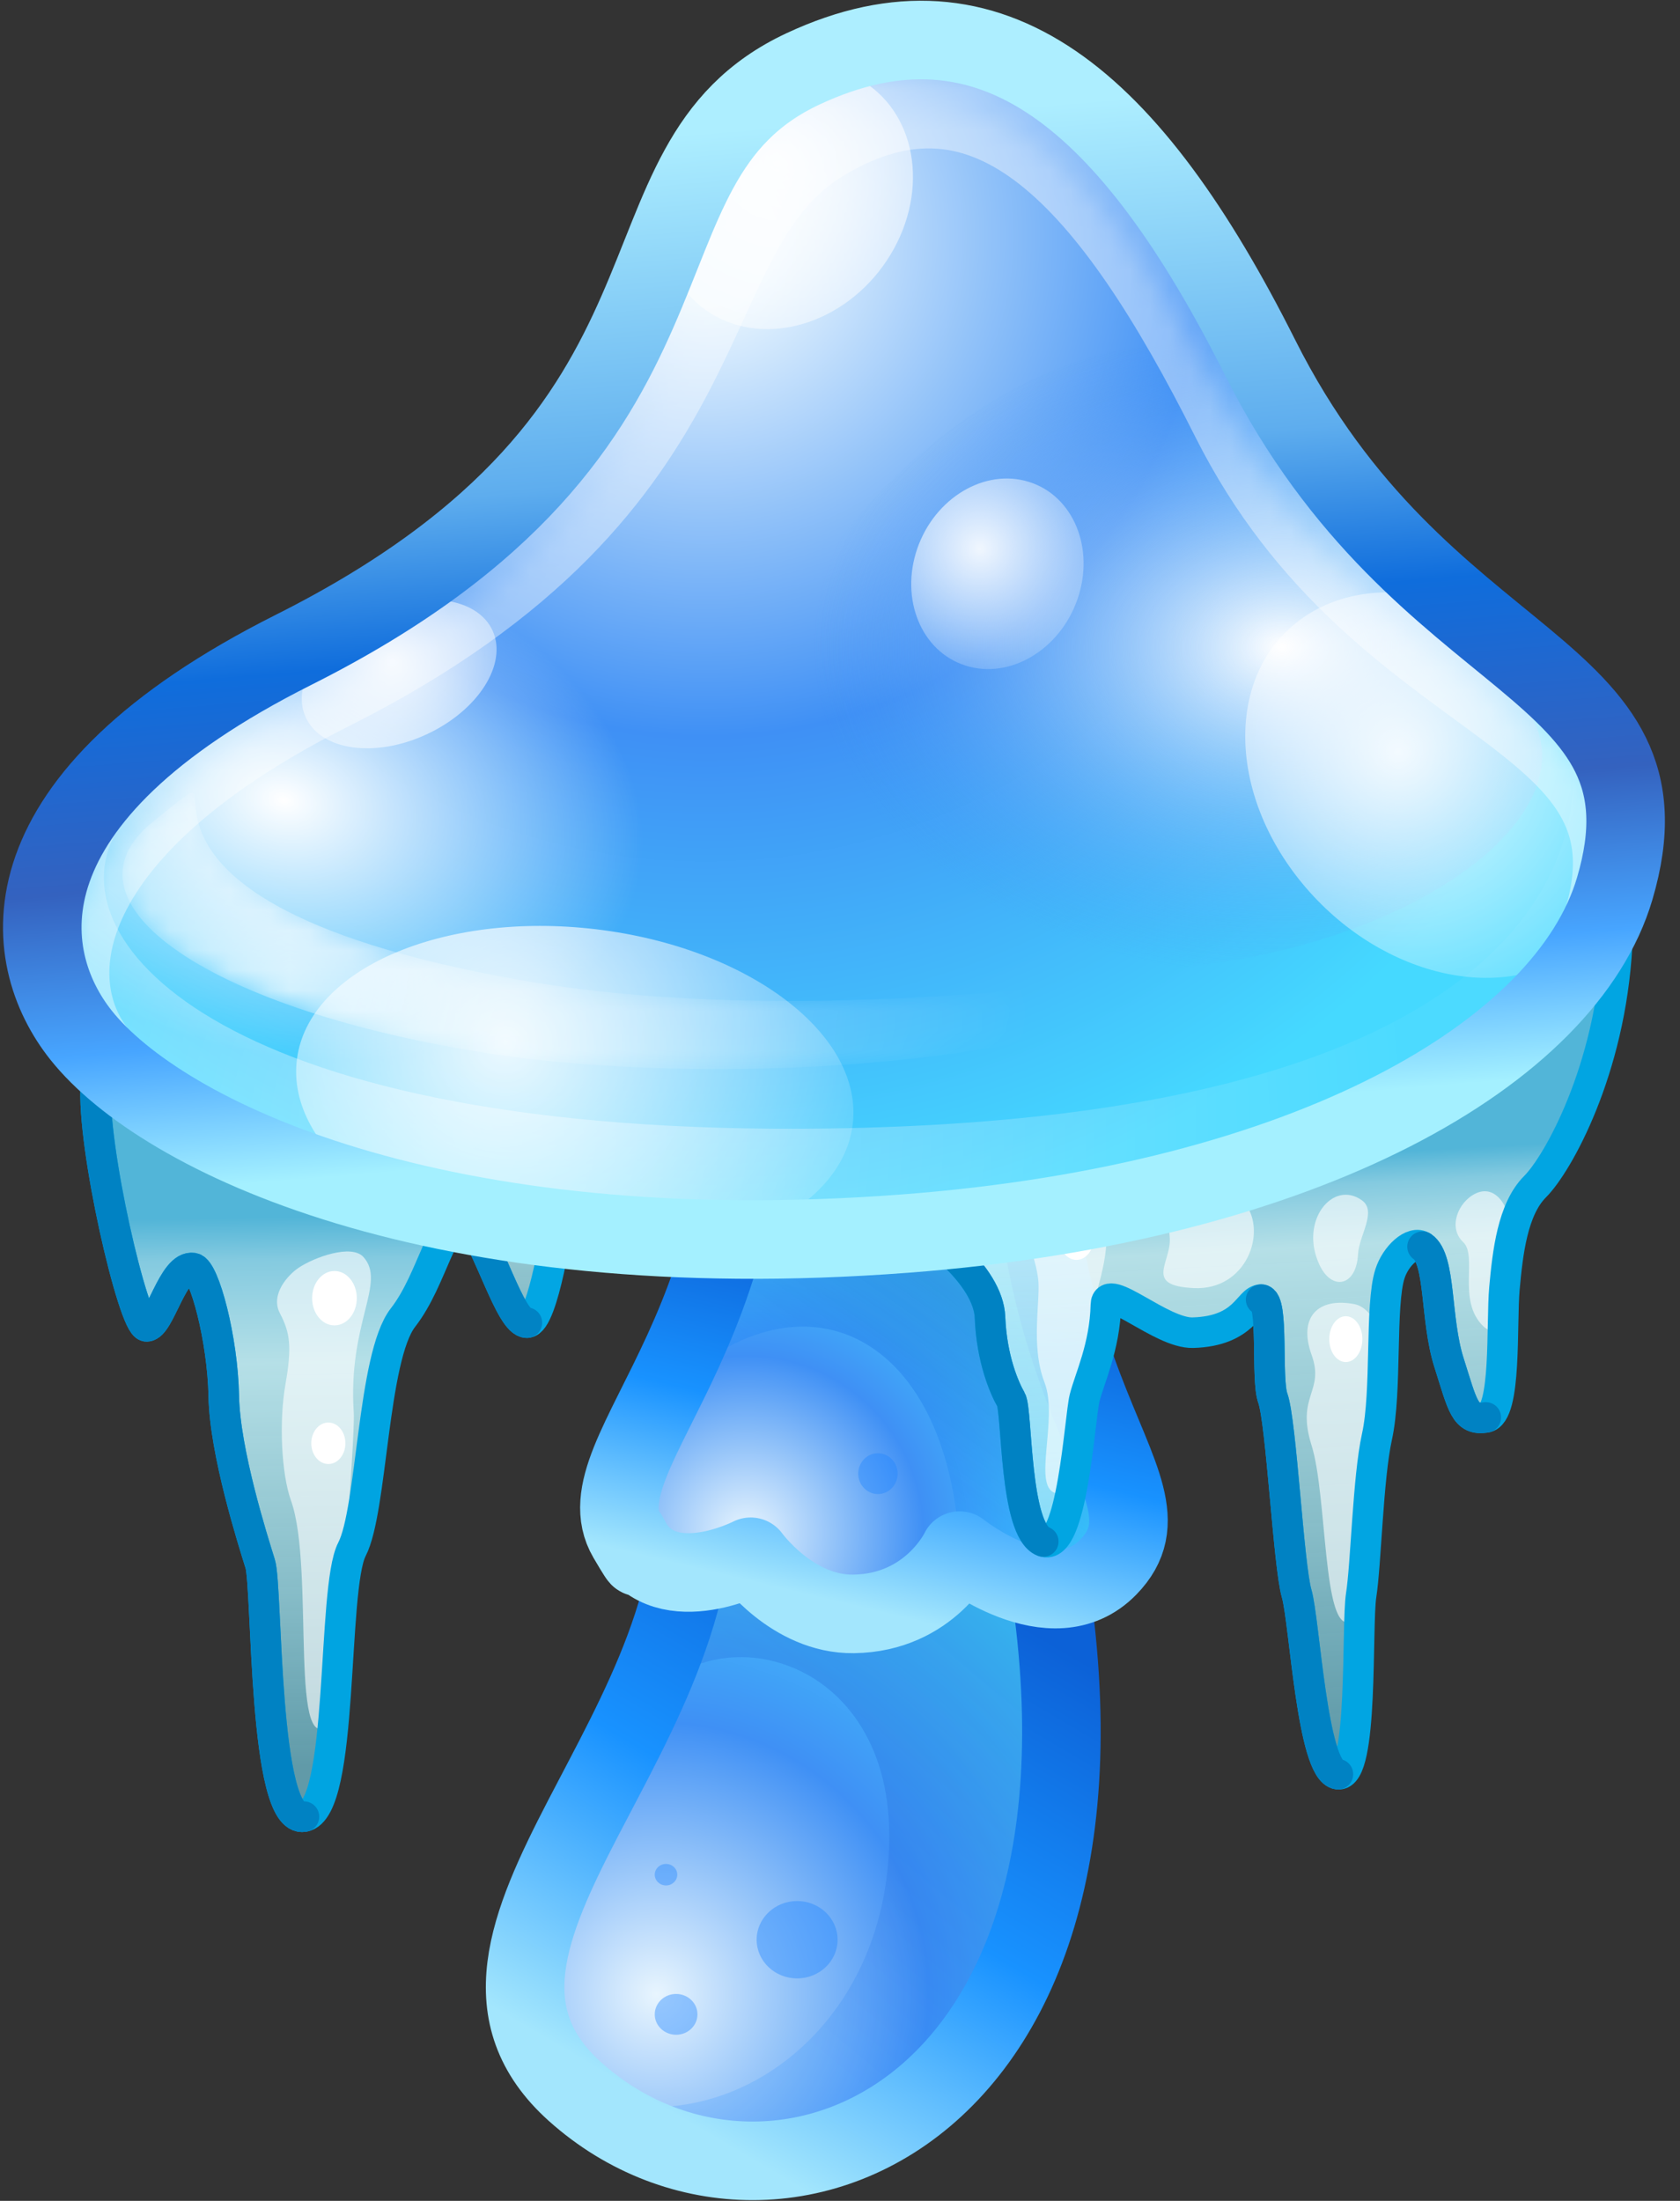 <svg width="84" height="110" viewBox="0 0 84 110" fill="none" xmlns="http://www.w3.org/2000/svg">
<rect x="0" y="0" width="84" height="110" fill="#333333" stroke="none"/>
<path d="M61.839 47.098C61.839 47.098 20.037 55.542 29.548 42.516C39.584 28.771 35.98 35.738 28.29 35.501" stroke="url(#paint0_linear_59_33258)" stroke-width="3.273" stroke-linecap="round" stroke-linejoin="round"/>
<path d="M34.594 72.723C36.332 86.412 20.248 96.925 28.754 104.545C38.958 113.687 58.987 105.116 51.388 73.653" fill="url(#paint1_radial_59_33258)"/>
<g opacity="0.2">
<path d="M28.754 104.546C35.995 107.507 44.461 101.64 44.462 91.739C44.462 82.309 34.868 80.367 31.716 85.881C33.644 81.873 35.2 77.49 34.594 72.722L51.387 73.654C58.987 105.115 38.957 113.688 28.754 104.546Z" fill="url(#paint2_linear_59_33258)"/>
</g>
<g opacity="0.4">
<path d="M41.88 96.947C41.88 98.015 40.974 98.881 39.856 98.881C38.738 98.881 37.832 98.015 37.832 96.947C37.832 95.88 38.738 95.014 39.856 95.014C40.974 95.014 41.88 95.88 41.88 96.947Z" fill="#1F85FF"/>
</g>
<g opacity="0.4">
<path d="M34.873 100.678C34.873 101.241 34.395 101.698 33.805 101.698C33.216 101.698 32.737 101.241 32.737 100.678C32.737 100.115 33.216 99.658 33.805 99.658C34.395 99.658 34.873 100.115 34.873 100.678Z" fill="#1F85FF"/>
</g>
<g opacity="0.4">
<path d="M33.864 93.697C33.864 93.994 33.612 94.235 33.301 94.235C32.99 94.235 32.737 93.994 32.737 93.697C32.737 93.4 32.99 93.159 33.301 93.159C33.612 93.159 33.864 93.4 33.864 93.697Z" fill="#1F85FF"/>
</g>
<path d="M34.594 72.723C36.332 86.412 20.248 96.925 28.754 104.545C38.958 113.687 58.987 105.116 51.388 73.653" stroke="url(#paint3_linear_59_33258)" stroke-width="3.927" stroke-linecap="round" stroke-linejoin="round"/>
<path d="M36.835 47.944C39.536 65.976 28.805 72.496 31.369 76.867C32.352 78.544 31.948 77.698 31.408 76.744C32.985 80.152 37.533 77.808 37.533 77.808C37.533 77.808 39.619 80.704 42.676 80.663C46.516 80.611 47.982 77.499 47.982 77.499C47.982 77.499 52.604 81.208 55.411 78.327C59.651 73.975 49.008 69.542 52.144 46.32" fill="url(#paint4_radial_59_33258)"/>
<g opacity="0.3">
<path d="M55.411 78.327C52.604 81.207 47.981 77.498 47.981 77.498C47.468 66.291 39.62 62.872 32.901 70.115C35.182 65.56 38.47 58.864 36.834 47.944L52.144 46.321C49.008 69.541 59.651 73.975 55.411 78.327Z" fill="url(#paint5_linear_59_33258)"/>
</g>
<path d="M36.835 47.944C39.536 65.976 28.805 72.496 31.369 76.867C32.352 78.544 31.948 77.698 31.408 76.744C32.985 80.152 37.533 77.808 37.533 77.808C37.533 77.808 39.619 80.704 42.676 80.663C46.516 80.611 47.982 77.499 47.982 77.499C47.982 77.499 52.604 81.208 55.411 78.327C59.651 73.975 49.008 69.542 52.144 46.32" stroke="url(#paint6_linear_59_33258)" stroke-width="3.927" stroke-linecap="round" stroke-linejoin="round"/>
<g opacity="0.4">
<path d="M44.882 73.654C44.882 74.217 44.441 74.674 43.896 74.674C43.352 74.674 42.911 74.217 42.911 73.654C42.911 73.09 43.352 72.633 43.896 72.633C44.441 72.633 44.882 73.09 44.882 73.654Z" fill="#1F85FF"/>
</g>
<path d="M29.833 43.08C29.941 44.909 33.308 45.971 35.855 45.808C38.078 45.666 41.086 44.209 40.917 42.284C40.757 40.462 38.948 39.278 35.08 39.594C31.542 39.883 29.729 41.323 29.833 43.08Z" fill="url(#paint7_radial_59_33258)"/>
<path d="M29.833 43.08C29.941 44.909 33.308 45.971 35.855 45.808C38.078 45.666 41.086 44.209 40.917 42.284C40.757 40.462 38.948 39.278 35.08 39.594C31.542 39.883 29.729 41.323 29.833 43.08Z" stroke="url(#paint8_linear_59_33258)" stroke-width="0.922" stroke-linecap="round" stroke-linejoin="round"/>
<path d="M30.414 43.017C30.414 43.017 31.838 42.607 35.06 42.35C38.697 42.066 40.259 42.396 40.259 42.396C39.099 42.58 34.337 43.646 30.414 43.017Z" fill="white"/>
<path d="M38.15 42.531C38.157 42.651 37.018 42.991 35.397 43.083C33.775 43.175 32.606 42.989 32.6 42.868C32.593 42.748 33.743 42.457 35.364 42.365C36.986 42.273 38.143 42.41 38.15 42.531Z" fill="url(#paint9_linear_59_33258)"/>
<g opacity="0.5">
<path d="M37.231 42.598C37.038 42.721 36.469 42.895 35.398 42.956" stroke="#A9FFCB" stroke-width="0.387" stroke-linecap="round" stroke-linejoin="round"/>
</g>
<path d="M36.806 42.646C36.814 42.783 36.19 43.03 35.405 43.075C34.62 43.119 33.971 42.945 33.963 42.808C33.956 42.671 34.58 42.426 35.365 42.381C36.15 42.337 36.798 42.51 36.806 42.646Z" fill="url(#paint10_linear_59_33258)"/>
<path d="M38.15 42.531C38.157 42.651 37.018 42.986 35.396 43.078C33.775 43.17 32.606 42.989 32.6 42.868C32.593 42.748 33.743 42.457 35.364 42.365C36.986 42.273 38.143 42.41 38.15 42.531Z" stroke="#00A2FF" stroke-width="0.331" stroke-linecap="round" stroke-linejoin="round"/>
<path d="M37.027 42.529C36.952 42.534 36.244 42.575 36.144 42.58C36.044 42.585 36.025 42.585 36.1 42.58C36.176 42.575 36.883 42.535 36.983 42.53C37.082 42.524 37.103 42.524 37.027 42.529Z" fill="white"/>
<path d="M30.414 43.017C30.414 43.017 31.421 42.606 35.06 42.35C38.776 42.089 40.259 42.395 40.259 42.395C40.259 42.395 35.913 43.616 30.414 43.017Z" stroke="url(#paint11_linear_59_33258)" stroke-width="0.922" stroke-linecap="round" stroke-linejoin="round"/>
<path d="M27.928 60.845C27.928 60.845 27.175 66.108 26.344 66.108C25.516 66.108 24.457 62.237 23.352 60.845H27.928Z" fill="url(#paint12_linear_59_33258)"/>
<path d="M23.352 60.845C22.042 60.845 21.675 63.887 20.148 65.855C18.618 67.822 18.618 75.467 17.598 77.434C16.58 79.398 17.234 90.44 15.197 90.797C13.156 91.152 13.376 79.325 13.01 78.161C12.646 76.994 11.24 72.578 11.189 69.786C11.137 66.913 10.211 63.477 9.662 63.38C8.647 63.202 7.988 66.291 7.331 66.291C6.675 66.291 4.569 57.236 4.795 54.175C6.603 55.62 11.267 57.027 13.602 57.9L23.352 60.845Z" fill="url(#paint13_linear_59_33258)"/>
<g opacity="0.6">
<path d="M17.689 70.617C17.769 71.788 16.819 83.744 16.678 85.986C14.357 88.647 15.779 78.414 14.549 74.997C14.073 73.675 13.941 71.062 14.274 69.175C14.607 67.29 14.497 66.597 13.996 65.641C13.498 64.685 14.417 63.709 14.927 63.366C15.71 62.839 17.575 62.162 18.172 62.826C19.336 64.12 17.382 66.108 17.689 70.617Z" fill="white"/>
</g>
<path d="M27.928 60.845C27.928 60.845 27.175 66.108 26.344 66.108C25.516 66.108 24.457 62.237 23.352 60.845H27.928Z" stroke="#02A6E3" stroke-width="1.527" stroke-linecap="round" stroke-linejoin="round"/>
<path d="M26.344 66.108C25.516 66.108 24.457 62.237 23.352 60.845" stroke="#0183C4" stroke-width="1.527" stroke-linecap="round" stroke-linejoin="round"/>
<path d="M23.352 60.845C22.042 60.845 21.675 63.887 20.148 65.855C18.618 67.822 18.618 75.467 17.598 77.434C16.58 79.398 17.234 90.44 15.197 90.797C13.156 91.152 13.376 79.325 13.01 78.161C12.646 76.994 11.24 72.578 11.189 69.786C11.137 66.913 10.211 63.477 9.662 63.38C8.647 63.202 7.988 66.291 7.331 66.291C6.675 66.291 4.569 57.236 4.795 54.175C6.603 55.62 11.267 57.027 13.602 57.9L23.352 60.845Z" stroke="#00A4E1" stroke-width="1.527" stroke-linecap="round" stroke-linejoin="round"/>
<path d="M15.197 90.797C13.156 91.152 13.376 79.325 13.01 78.161C12.646 76.994 11.24 72.578 11.189 69.786C11.137 66.913 10.211 63.477 9.662 63.38C8.647 63.202 7.988 66.291 7.331 66.291C6.675 66.291 4.569 57.236 4.795 54.175" stroke="#0082C3" stroke-width="1.527" stroke-linecap="round" stroke-linejoin="round"/>
<path d="M23.352 60.845H27.928" stroke="#02A6E3" stroke-width="1.527" stroke-linecap="round" stroke-linejoin="round"/>
<path d="M17.84 64.884C17.84 65.635 17.34 66.243 16.723 66.243C16.106 66.243 15.606 65.635 15.606 64.884C15.606 64.133 16.106 63.525 16.723 63.525C17.34 63.525 17.84 64.133 17.84 64.884Z" fill="white"/>
<path d="M17.27 72.135C17.27 72.708 16.889 73.172 16.418 73.172C15.947 73.172 15.565 72.708 15.565 72.135C15.565 71.562 15.947 71.098 16.418 71.098C16.889 71.098 17.27 71.562 17.27 72.135Z" fill="white"/>
<path d="M80.855 47.243C80.516 53.514 77.886 58.177 76.756 59.307C75.626 60.434 75.384 62.615 75.222 64.39C75.06 66.165 75.338 70.682 74.291 70.844C73.24 71.006 73.142 70.279 72.449 68.101C71.755 65.923 72.052 62.945 71.126 62.31C70.638 61.974 69.782 62.774 69.498 63.663C68.994 65.221 69.352 69.543 68.847 71.812C68.395 73.868 68.301 78.187 68.059 79.721C67.818 81.254 68.185 88.838 66.896 88.676C65.604 88.514 65.234 81.01 64.831 79.638C64.428 78.266 64.067 71.064 63.64 69.876C63.294 68.926 63.701 64.955 63.056 64.955C62.412 64.955 62.28 66.534 59.641 66.608C58.053 66.65 55.319 64.032 55.295 65.215C55.246 67.322 54.47 68.907 54.229 69.876C53.984 70.844 53.618 77.604 52.164 77.045C50.713 76.483 50.872 70.52 50.551 69.955C50.227 69.393 49.583 67.939 49.5 65.841C49.421 63.742 46.418 61.403 44.723 60.694C42.625 59.82 41.128 57.81 41.128 57.81L68.923 52.893C73.413 51.382 79.508 51.534 80.855 47.243Z" fill="url(#paint14_linear_59_33258)"/>
<g opacity="0.6">
<path d="M75.58 61.806V61.809C75.39 62.658 75.164 65.767 75.146 66.641C75.146 66.641 74.514 66.623 74.168 66.29C72.834 65.001 73.906 62.783 73.151 62.072C72.397 61.36 72.889 60.084 73.774 59.655C74.785 59.167 75.549 60.294 75.58 61.806Z" fill="white"/>
</g>
<g opacity="0.6">
<path d="M69.06 66.944C68.999 68.767 67.675 80.994 67.51 81.058C66.129 81.599 66.367 74.748 65.579 72.243C64.788 69.738 66.248 69.576 65.579 67.713C64.907 65.85 65.879 64.814 67.751 65.187C68.322 65.303 68.916 66.056 69.06 66.944Z" fill="white"/>
</g>
<g opacity="0.6">
<path d="M54.679 65.106C54.63 67.213 53.292 72.76 52.895 74.648C51.511 74.508 52.953 70.974 52.226 69.095C51.499 67.22 52.057 64.916 51.9 63.858C51.657 62.217 51.075 61.869 51.268 61.2C51.422 60.669 51.6 60.35 52.568 60.026C53.533 59.705 54.438 59.133 55.128 60.712C55.693 62.004 54.896 64.336 54.679 65.106Z" fill="white"/>
</g>
<path d="M80.855 47.243C80.516 53.514 77.886 58.177 76.756 59.307C75.626 60.434 75.384 62.615 75.222 64.39C75.06 66.165 75.338 70.682 74.291 70.844C73.24 71.006 73.142 70.279 72.449 68.101C71.755 65.923 72.052 62.945 71.126 62.31C70.638 61.974 69.782 62.774 69.498 63.663C68.994 65.221 69.352 69.543 68.847 71.812C68.395 73.868 68.301 78.187 68.059 79.721C67.818 81.254 68.185 88.838 66.896 88.676C65.604 88.514 65.234 81.01 64.831 79.638C64.428 78.266 64.067 71.064 63.64 69.876C63.294 68.926 63.701 64.955 63.056 64.955C62.412 64.955 62.28 66.534 59.641 66.608C58.053 66.65 55.319 64.032 55.295 65.215C55.246 67.322 54.47 68.907 54.229 69.876C53.984 70.844 53.618 77.604 52.164 77.045C50.713 76.483 50.872 70.52 50.551 69.955C50.227 69.393 49.583 67.939 49.5 65.841C49.421 63.742 46.418 61.403 44.723 60.694C42.625 59.82 41.128 57.81 41.128 57.81L68.923 52.893C73.413 51.382 79.508 51.534 80.855 47.243Z" stroke="#01A5E2" stroke-width="1.527" stroke-linecap="round" stroke-linejoin="round"/>
<path d="M52.164 77.045C50.713 76.483 50.872 70.52 50.551 69.955C50.227 69.393 49.583 67.939 49.5 65.841C49.421 63.742 46.418 61.403 44.723 60.694C42.625 59.82 41.128 57.81 41.128 57.81" stroke="#0082C3" stroke-width="1.527" stroke-linecap="round" stroke-linejoin="round"/>
<path d="M66.896 88.676C65.604 88.514 65.234 81.01 64.831 79.638C64.428 78.266 64.067 71.064 63.64 69.876C63.294 68.926 63.701 64.955 63.056 64.955" stroke="#0082C3" stroke-width="1.527" stroke-linecap="round" stroke-linejoin="round"/>
<path d="M74.291 70.844C73.24 71.006 73.142 70.279 72.449 68.101C71.755 65.923 72.052 62.945 71.126 62.31" stroke="#0082C3" stroke-width="1.527" stroke-linecap="round" stroke-linejoin="round"/>
<g opacity="0.6">
<path d="M62.259 60.158C61.047 58.57 58.194 59.666 58.478 61.748C58.656 63.056 57.086 64.255 59.693 64.379C62.3 64.503 63.37 61.614 62.259 60.158Z" fill="white"/>
</g>
<g opacity="0.6">
<path d="M68.099 59.995C66.639 58.938 64.938 61.038 65.982 63.235C66.601 64.538 67.825 64.295 67.903 62.672C67.947 61.764 68.862 60.548 68.099 59.995Z" fill="white"/>
</g>
<path d="M68.118 66.931C68.118 67.564 67.748 68.076 67.291 68.076C66.834 68.076 66.463 67.564 66.463 66.931C66.463 66.298 66.834 65.785 67.291 65.785C67.748 65.785 68.118 66.298 68.118 66.931Z" fill="white"/>
<path d="M54.682 61.892C54.682 62.487 54.297 62.97 53.821 62.97C53.345 62.97 52.96 62.487 52.96 61.892C52.96 61.297 53.345 60.815 53.821 60.815C54.297 60.815 54.682 61.297 54.682 61.892Z" fill="white"/>
<path d="M40.158 3.438C29.88 8.234 36.82 21.364 14.677 32.479C-0.148 39.92 0.914 47.8 4.058 51.744C8.091 56.803 21.79 63.435 45.23 61.657C65.387 60.128 78.307 52.627 80.734 44.42C84.111 32.997 71.084 33.948 63.007 17.874C56.519 4.961 49.57 -0.955 40.158 3.438Z" fill="url(#paint15_radial_59_33258)"/>
<g opacity="0.4">
<path d="M78.567 37.94C78.567 37.94 82.129 55.825 41.397 56.403C11.333 56.829 2.712 47.098 5.775 41.665C5.804 41.664 -9.506 59.971 41.157 61.388C72.573 62.267 88.02 45.68 78.567 37.94Z" fill="url(#paint16_radial_59_33258)"/>
</g>
<path d="M28.363 30.692C9.468 26.869 -8.144 47.877 11.935 55.386C46.102 68.163 65.158 38.138 28.363 30.692Z" fill="url(#paint17_radial_59_33258)"/>
<path d="M58.682 17.276C43.312 16.93 23.381 46.742 52.805 48.476C69.922 49.485 83.227 39.181 74.18 33.431C63.014 26.334 65.33 17.426 58.682 17.276Z" fill="url(#paint18_radial_59_33258)"/>
<g opacity="0.4">
<mask id="mask0_59_33258" style="mask-type:luminance" maskUnits="userSpaceOnUse" x="1" y="3" width="82" height="52">
<path d="M80.164 45.933C83.305 35.307 69.031 35.904 61.519 20.953C55.483 8.941 49.425 2.13 41.179 7.088C33.443 11.74 37.16 24.199 16.564 34.538C2.774 41.459 1.954 48.99 4.879 52.658" fill="black"/>
<path d="M80.164 45.933C83.305 35.307 69.031 35.904 61.519 20.953C55.483 8.941 49.425 2.13 41.179 7.088C33.443 11.74 37.16 24.199 16.564 34.538C2.774 41.459 1.954 48.99 4.879 52.658" stroke="url(#paint19_linear_59_33258)" stroke-width="3.927" stroke-linecap="round" stroke-linejoin="round"/>
</mask>
<g mask="url(#mask0_59_33258)">
<path d="M80.164 45.933C83.305 35.307 69.031 35.904 61.519 20.953C55.483 8.941 49.425 2.13 41.179 7.088C33.443 11.74 37.16 24.199 16.564 34.538C2.774 41.459 1.954 48.99 4.879 52.658" stroke="url(#paint20_linear_59_33258)" stroke-width="3.927" stroke-linecap="round" stroke-linejoin="round"/>
</g>
</g>
<g opacity="0.9">
<path d="M78.417 34.063C82.309 38.551 82.537 44.506 78.924 47.365C75.313 50.223 69.229 48.903 65.336 44.415C61.444 39.927 61.217 33.972 64.828 31.113C68.44 28.255 74.524 29.575 78.417 34.063Z" fill="url(#paint21_radial_59_33258)"/>
<path d="M29.802 46.445C37.473 47.359 43.217 51.744 42.63 56.24C42.043 60.736 35.348 63.639 27.676 62.726C20.004 61.812 14.261 57.427 14.848 52.931C15.435 48.435 22.13 45.532 29.802 46.445Z" fill="url(#paint22_radial_59_33258)"/>
<path d="M18.357 30.778C20.897 29.502 23.673 29.769 24.557 31.375C25.441 32.981 24.099 35.317 21.559 36.593C19.019 37.87 16.243 37.603 15.359 35.996C14.475 34.391 15.817 32.054 18.357 30.778Z" fill="url(#paint23_radial_59_33258)"/>
<path d="M34.182 7.017C36.161 3.742 40.081 2.365 42.938 3.941C45.796 5.517 46.507 9.448 44.528 12.723C42.549 15.997 38.628 17.374 35.771 15.799C32.914 14.223 32.203 10.291 34.182 7.017Z" fill="url(#paint24_radial_59_33258)"/>
<path d="M45.865 27.415C46.742 24.88 49.246 23.39 51.458 24.088C53.67 24.786 54.753 27.407 53.876 29.943C52.999 32.478 50.495 33.968 48.283 33.269C46.07 32.571 44.988 29.95 45.865 27.415Z" fill="url(#paint25_radial_59_33258)"/>
</g>
<path d="M40.158 3.438C29.88 8.234 36.82 21.364 14.677 32.479C-0.148 39.92 0.914 47.8 4.058 51.744C8.091 56.803 21.79 63.435 45.23 61.657C65.387 60.128 78.307 52.627 80.734 44.42C84.111 32.997 71.084 33.948 63.007 17.874C56.519 4.961 49.57 -0.955 40.158 3.438Z" stroke="url(#paint26_linear_59_33258)" stroke-width="3.927" stroke-linecap="round" stroke-linejoin="round"/>
<g opacity="0.7">
<mask id="mask1_59_33258" style="mask-type:luminance" maskUnits="userSpaceOnUse" x="6" y="39" width="56" height="15">
<path d="M61.267 48.483C62.316 47.828 42.301 51.843 26.081 48.995C1.991 44.764 13.68 36.23 7.65 41.069C2.597 45.123 10.547 50.545 24.687 52.688C34.463 54.171 52.818 53.763 61.267 48.483Z" fill="url(#paint27_radial_59_33258)"/>
</mask>
<g mask="url(#mask1_59_33258)">
<path d="M61.267 48.483C62.316 47.828 42.301 51.843 26.081 48.995C1.991 44.764 13.68 36.23 7.65 41.069C2.597 45.123 10.547 50.545 24.687 52.688C34.463 54.171 52.818 53.763 61.267 48.483Z" fill="url(#paint28_radial_59_33258)"/>
</g>
</g>
<defs>
<linearGradient id="paint0_linear_59_33258" x1="41.076" y1="21.219" x2="43.08" y2="74.965" gradientUnits="userSpaceOnUse">
<stop offset="0.28" stop-color="#80DCFF"/>
<stop offset="0.56" stop-color="#4099E7"/>
<stop offset="1" stop-color="#0056CE"/>
</linearGradient>
<radialGradient id="paint1_radial_59_33258" cx="0" cy="0" r="1" gradientUnits="userSpaceOnUse" gradientTransform="translate(32.821 99.679) scale(27.205 27.205)">
<stop stop-color="#E8F5FE"/>
<stop offset="0.25" stop-color="#93C3F9"/>
<stop offset="0.5" stop-color="#3F90F5"/>
<stop offset="0.75" stop-color="#42B5FA"/>
<stop offset="1" stop-color="#45D9FF"/>
</radialGradient>
<linearGradient id="paint2_linear_59_33258" x1="36.33" y1="98.652" x2="49.203" y2="83.161" gradientUnits="userSpaceOnUse">
<stop stop-color="#2D8FFF"/>
<stop offset="0.48" stop-color="#175ED7"/>
<stop offset="1" stop-color="#012CAF"/>
</linearGradient>
<linearGradient id="paint3_linear_59_33258" x1="31.6" y1="104.425" x2="46.738" y2="78.638" gradientUnits="userSpaceOnUse">
<stop stop-color="#A3E6FD"/>
<stop offset="0.25" stop-color="#5EBCFE"/>
<stop offset="0.5" stop-color="#1892FF"/>
<stop offset="0.75" stop-color="#127AEB"/>
<stop offset="1" stop-color="#0C61D7"/>
</linearGradient>
<radialGradient id="paint4_radial_59_33258" cx="0" cy="0" r="1" gradientUnits="userSpaceOnUse" gradientTransform="translate(37.292 76.628) scale(17.748 17.748)">
<stop stop-color="#E8F5FE"/>
<stop offset="0.25" stop-color="#93C3F9"/>
<stop offset="0.5" stop-color="#3F90F5"/>
<stop offset="0.75" stop-color="#42B5FA"/>
<stop offset="1" stop-color="#45D9FF"/>
</radialGradient>
<linearGradient id="paint5_linear_59_33258" x1="42.917" y1="72.035" x2="47.935" y2="64.835" gradientUnits="userSpaceOnUse">
<stop stop-color="#007EFF" stop-opacity="0.5"/>
<stop offset="0.48" stop-color="#0155D7" stop-opacity="0.75"/>
<stop offset="1" stop-color="#012CAF"/>
</linearGradient>
<linearGradient id="paint6_linear_59_33258" x1="38.689" y1="79.301" x2="42.7" y2="62.459" gradientUnits="userSpaceOnUse">
<stop stop-color="#A3E6FD"/>
<stop offset="0.25" stop-color="#5EBCFE"/>
<stop offset="0.5" stop-color="#1892FF"/>
<stop offset="0.75" stop-color="#127AEB"/>
<stop offset="1" stop-color="#0C61D7"/>
</linearGradient>
<radialGradient id="paint7_radial_59_33258" cx="0" cy="0" r="1" gradientUnits="userSpaceOnUse" gradientTransform="translate(35.704 41.036) rotate(-3.254) scale(7.676)">
<stop stop-color="#E3F5FF"/>
<stop offset="0.31" stop-color="#72C8FF"/>
<stop offset="0.63" stop-color="#009CFF"/>
</radialGradient>
<linearGradient id="paint8_linear_59_33258" x1="29.683" y1="43.271" x2="40.557" y2="42.448" gradientUnits="userSpaceOnUse">
<stop offset="0.28" stop-color="#80DCFF"/>
<stop offset="0.56" stop-color="#4099E7"/>
<stop offset="1" stop-color="#0056CE"/>
</linearGradient>
<linearGradient id="paint9_linear_59_33258" x1="35.172" y1="38.783" x2="35.419" y2="43.122" gradientUnits="userSpaceOnUse">
<stop stop-color="#436FFF"/>
<stop offset="0.5" stop-color="#51B7FC"/>
<stop offset="1" stop-color="#5FFFF9"/>
</linearGradient>
<linearGradient id="paint10_linear_59_33258" x1="34.45" y1="43.228" x2="36.345" y2="41.103" gradientUnits="userSpaceOnUse">
<stop stop-color="#005579"/>
<stop offset="0.5" stop-color="#003153"/>
<stop offset="1" stop-color="#000D2E"/>
</linearGradient>
<linearGradient id="paint11_linear_59_33258" x1="30.367" y1="42.977" x2="39.95" y2="42.654" gradientUnits="userSpaceOnUse">
<stop offset="0.28" stop-color="#80DCFF"/>
<stop offset="0.56" stop-color="#4099E7"/>
<stop offset="1" stop-color="#0056CE"/>
</linearGradient>
<linearGradient id="paint12_linear_59_33258" x1="25.158" y1="71.442" x2="25.573" y2="49.035" gradientUnits="userSpaceOnUse">
<stop stop-color="#80E0F7" stop-opacity="0.6"/>
<stop offset="0.28" stop-color="#A2EAF9" stop-opacity="0.75"/>
<stop offset="0.66" stop-color="#C4F3FB" stop-opacity="0.9"/>
<stop offset="0.83" stop-color="#8DDBF3" stop-opacity="0.9"/>
<stop offset="0.9" stop-color="#55C3EA" stop-opacity="0.9"/>
</linearGradient>
<linearGradient id="paint13_linear_59_33258" x1="14.772" y1="88.242" x2="14.317" y2="57.755" gradientUnits="userSpaceOnUse">
<stop stop-color="#80E0F7" stop-opacity="0.6"/>
<stop offset="0.28" stop-color="#A2EAF9" stop-opacity="0.75"/>
<stop offset="0.66" stop-color="#C4F3FB" stop-opacity="0.9"/>
<stop offset="0.83" stop-color="#8DDBF3" stop-opacity="0.9"/>
<stop offset="0.9" stop-color="#55C3EA" stop-opacity="0.9"/>
</linearGradient>
<linearGradient id="paint14_linear_59_33258" x1="60.533" y1="56.8" x2="62.144" y2="87.127" gradientUnits="userSpaceOnUse">
<stop offset="0.04" stop-color="#55C3EA" stop-opacity="0.9"/>
<stop offset="0.09" stop-color="#8DDBF3" stop-opacity="0.9"/>
<stop offset="0.19" stop-color="#C4F3FB" stop-opacity="0.9"/>
<stop offset="0.66" stop-color="#A2EAF9" stop-opacity="0.75"/>
<stop offset="1" stop-color="#80E0F7" stop-opacity="0.6"/>
</linearGradient>
<radialGradient id="paint15_radial_59_33258" cx="0" cy="0" r="1" gradientUnits="userSpaceOnUse" gradientTransform="translate(35.247 11.705) scale(50.242)">
<stop offset="0.07" stop-color="#E8F5FE"/>
<stop offset="0.28" stop-color="#93C3F9"/>
<stop offset="0.5" stop-color="#3F90F5"/>
<stop offset="0.75" stop-color="#42B5FA"/>
<stop offset="1" stop-color="#45D9FF"/>
</radialGradient>
<radialGradient id="paint16_radial_59_33258" cx="0" cy="0" r="1" gradientUnits="userSpaceOnUse" gradientTransform="translate(23.221 56.807) scale(47.219 47.219)">
<stop stop-color="white"/>
<stop offset="0.5" stop-color="white" stop-opacity="0.55"/>
<stop offset="1" stop-color="white" stop-opacity="0.1"/>
</radialGradient>
<radialGradient id="paint17_radial_59_33258" cx="0" cy="0" r="1" gradientUnits="userSpaceOnUse" gradientTransform="translate(14.251 40.004) rotate(13) scale(18.109 12.676)">
<stop stop-color="white"/>
<stop offset="0.5" stop-color="white" stop-opacity="0.5"/>
<stop offset="1" stop-color="white" stop-opacity="0"/>
</radialGradient>
<radialGradient id="paint18_radial_59_33258" cx="0" cy="0" r="1" gradientUnits="userSpaceOnUse" gradientTransform="translate(64.13 32.327) scale(23.523 16.466)">
<stop stop-color="white"/>
<stop offset="0.5" stop-color="#9FC8FA" stop-opacity="0.5"/>
<stop offset="1" stop-color="#3F91F5" stop-opacity="0"/>
</radialGradient>
<linearGradient id="paint19_linear_59_33258" x1="-2.452" y1="45.202" x2="85.037" y2="8.547" gradientUnits="userSpaceOnUse">
<stop stop-color="white" stop-opacity="0"/>
<stop offset="0.25" stop-color="white" stop-opacity="0.5"/>
<stop offset="0.5" stop-color="white"/>
<stop offset="0.75" stop-color="white" stop-opacity="0.5"/>
<stop offset="1" stop-color="white" stop-opacity="0"/>
</linearGradient>
<linearGradient id="paint20_linear_59_33258" x1="-2.452" y1="45.202" x2="85.037" y2="8.547" gradientUnits="userSpaceOnUse">
<stop stop-color="white"/>
<stop offset="0.33" stop-color="white"/>
<stop offset="1" stop-color="white"/>
</linearGradient>
<radialGradient id="paint21_radial_59_33258" cx="0" cy="0" r="1" gradientUnits="userSpaceOnUse" gradientTransform="translate(69.913 37.603) scale(14.584 14.584)">
<stop stop-color="white"/>
<stop offset="0.5" stop-color="white" stop-opacity="0.55"/>
<stop offset="1" stop-color="white" stop-opacity="0.1"/>
</radialGradient>
<radialGradient id="paint22_radial_59_33258" cx="0" cy="0" r="1" gradientUnits="userSpaceOnUse" gradientTransform="translate(25.248 52.077) scale(19.573)">
<stop stop-color="white"/>
<stop offset="0.5" stop-color="white" stop-opacity="0.55"/>
<stop offset="1" stop-color="white" stop-opacity="0.1"/>
</radialGradient>
<radialGradient id="paint23_radial_59_33258" cx="0" cy="0" r="1" gradientUnits="userSpaceOnUse" gradientTransform="translate(19.631 33.031) scale(9.107)">
<stop stop-color="white"/>
<stop offset="0.5" stop-color="white" stop-opacity="0.55"/>
<stop offset="1" stop-color="white" stop-opacity="0.1"/>
</radialGradient>
<radialGradient id="paint24_radial_59_33258" cx="0" cy="0" r="1" gradientUnits="userSpaceOnUse" gradientTransform="translate(38.919 8.124) scale(15.661)">
<stop stop-color="white"/>
<stop offset="0.5" stop-color="white" stop-opacity="0.55"/>
<stop offset="1" stop-color="white" stop-opacity="0.1"/>
</radialGradient>
<radialGradient id="paint25_radial_59_33258" cx="0" cy="0" r="1" gradientUnits="userSpaceOnUse" gradientTransform="translate(48.998 27.424) scale(6.918)">
<stop stop-color="white"/>
<stop offset="0.5" stop-color="white" stop-opacity="0.55"/>
<stop offset="1" stop-color="white" stop-opacity="0.1"/>
</radialGradient>
<linearGradient id="paint26_linear_59_33258" x1="42.421" y1="56.698" x2="38.275" y2="6.346" gradientUnits="userSpaceOnUse">
<stop stop-color="#A4F0FF"/>
<stop offset="0.07" stop-color="#76CBFF"/>
<stop offset="0.14" stop-color="#47A5FF"/>
<stop offset="0.22" stop-color="#3E84DF"/>
<stop offset="0.3" stop-color="#3462BF"/>
<stop offset="0.4" stop-color="#2267CE"/>
<stop offset="0.5" stop-color="#0F6DDC"/>
<stop offset="0.66" stop-color="#5EADEE"/>
<stop offset="1" stop-color="#ADEEFF"/>
</linearGradient>
<radialGradient id="paint27_radial_59_33258" cx="0" cy="0" r="1" gradientUnits="userSpaceOnUse" gradientTransform="translate(14.494 48.625) scale(36.822 36.822)">
<stop stop-color="white"/>
<stop offset="0.28" stop-color="white" stop-opacity="0.5"/>
<stop offset="1" stop-color="white" stop-opacity="0"/>
</radialGradient>
<radialGradient id="paint28_radial_59_33258" cx="0" cy="0" r="1" gradientUnits="userSpaceOnUse" gradientTransform="translate(14.494 48.625) scale(36.822 36.822)">
<stop stop-color="white"/>
<stop offset="0.5" stop-color="white"/>
<stop offset="1" stop-color="white"/>
</radialGradient>
</defs>
</svg>
